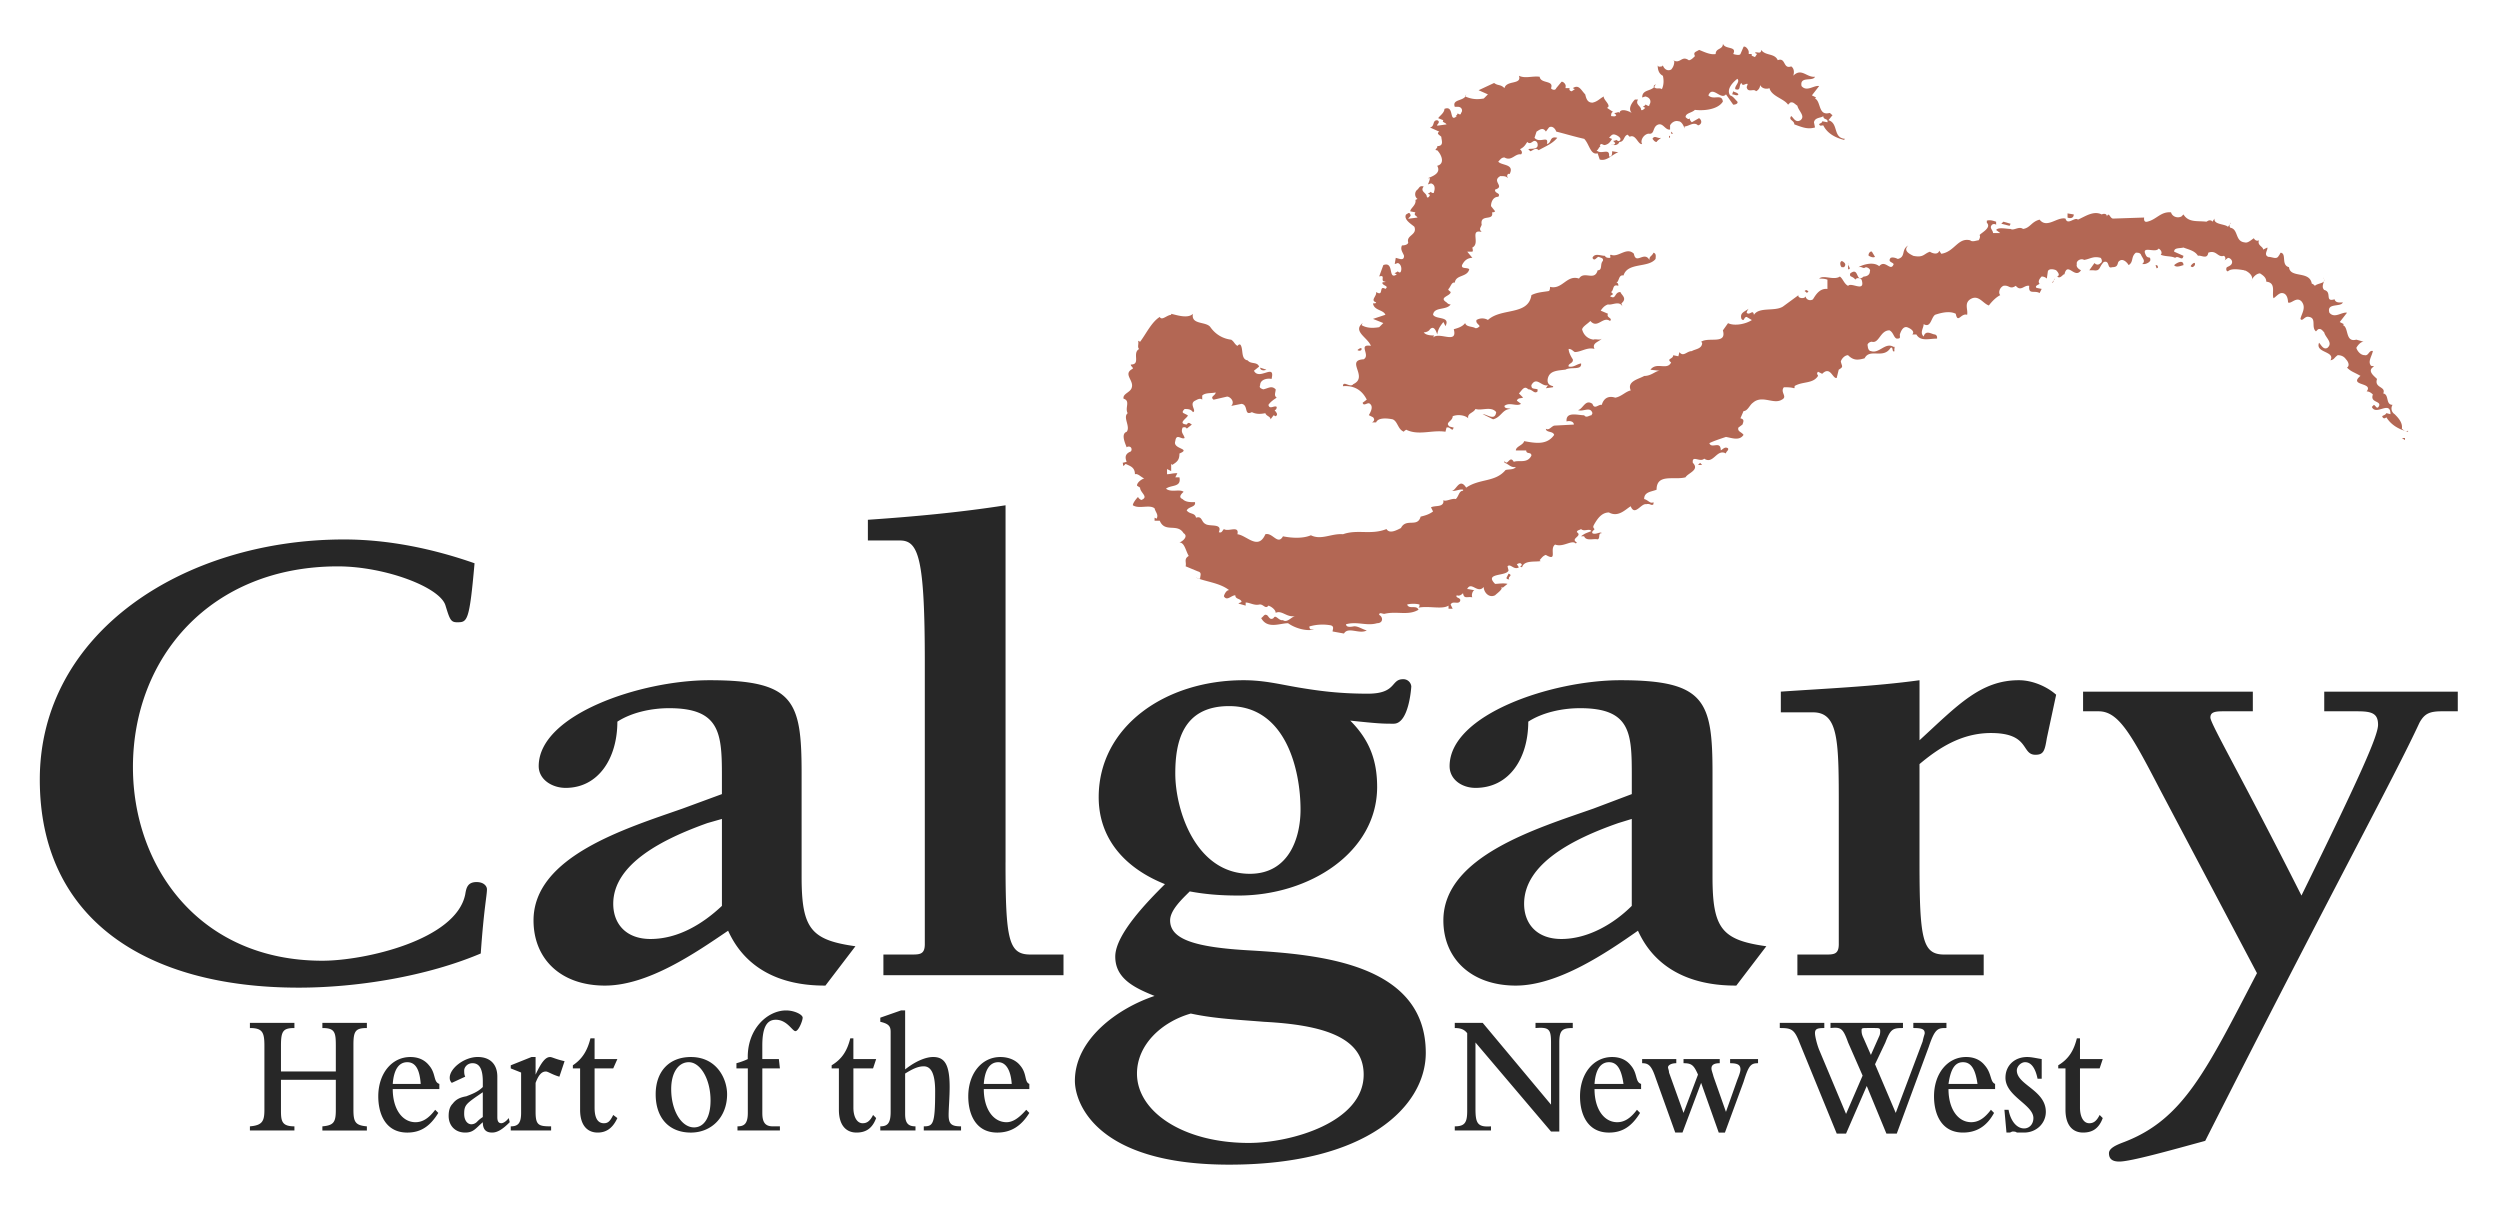 <svg viewBox="0 50.502 178.107 87.511" xmlns="http://www.w3.org/2000/svg" style="max-height: 500px" width="178.107" height="87.511"><g clip-rule="evenodd" fill-rule="evenodd"><path d="M0 0h192.756v192.756H0V0z" fill-opacity="0" fill="#fff" data-darkreader-inline-fill="" style="--darkreader-inline-fill: #1e1e2e;"/><path fill="#272727" d="M32.553 94.834c-.442 0-.516-.221-.811-1.18-.369-1.327-4.351-2.802-7.669-2.802-9.07 0-14.602 6.49-14.602 14.306 0 7.08 4.72 13.789 13.496 13.789 3.023 0 9.513-1.475 10.176-4.719.074-.443.147-.885.812-.885.516 0 .737.295.737.516 0 .443-.222 1.402-.442 4.572-3.835 1.623-8.775 2.434-12.979 2.434-10.84 0-18.436-4.867-18.436-14.822 0-10.472 10.25-17.108 21.681-17.108 3.171 0 6.342.664 9.292 1.696-.37 4.203-.517 4.203-1.255 4.203zM51.432 115.039c-1.328 1.254-3.097 2.359-5.088 2.359-1.77 0-2.655-1.105-2.655-2.506 0-2.877 3.613-4.646 6.71-5.752l1.033-.295v6.194zm-2.803-6.932c-3.982 1.402-10.619 3.393-10.619 7.965 0 2.729 1.917 4.646 5.088 4.646 3.097 0 6.489-2.361 8.775-3.91 1.696 3.762 5.531 3.91 6.932 3.91l2.138-2.803c-3.171-.443-3.834-1.254-3.834-4.941V105.6c0-5.16-.517-6.637-6.563-6.637-4.867 0-12.167 2.434-12.167 6.121 0 .959.958 1.549 1.917 1.549 2.36 0 3.687-2.139 3.687-4.719 1.033-.664 2.434-.959 3.687-.959 3.613 0 3.761 1.77 3.761 4.793v1.328l-2.802 1.031zM71.637 111.943c0 5.529.221 6.562 1.77 6.562h2.36v1.475H62.936v-1.475h1.991c.59 0 .959 0 .959-.738V97.709c0-7.447-.442-8.701-1.77-8.701H61.83v-1.475c3.244-.222 6.489-.517 9.808-1.033v25.443h-.001zM83.731 105.6c0-2.211.516-4.793 3.835-4.793 4.056 0 5.088 4.572 5.088 7.375 0 1.99-.811 4.572-3.613 4.572-3.835 0-5.31-4.498-5.31-7.154zm13.421 21.461c0 3.391-5.162 4.867-8.186 4.867-4.646 0-7.964-2.213-7.964-4.941 0-2.064 1.77-3.688 3.835-4.277 1.696.369 3.466.443 5.235.59 4.204.22 7.08 1.104 7.08 3.761zm.959-20.502c0-1.844-.516-3.318-1.917-4.719 2.064.221 2.359.221 3.097.221 1.105 0 1.254-2.654 1.254-2.654a.566.566 0 0 0-.59-.516c-.885 0-.443 1.031-2.508 1.031-2.138 0-3.613-.221-4.941-.441-1.327-.223-2.434-.518-3.908-.518-5.604 0-10.324 3.318-10.324 8.334 0 2.875 1.77 5.014 4.72 6.193-1.106 1.107-3.54 3.541-3.54 5.162 0 1.549 1.327 2.213 2.802 2.803-2.655.885-5.678 3.098-5.678 6.047 0 1.549 1.475 5.973 10.988 5.973 9.881 0 14.01-4.203 14.01-7.963 0-6.342-7.521-7.006-12.536-7.301-3.982-.221-5.678-.812-5.678-2.139 0-.738.884-1.549 1.4-2.064 1.18.221 2.286.295 3.466.295 5.09 0 9.883-3.098 9.883-7.744zM116.252 115.039c-1.254 1.254-3.098 2.359-5.016 2.359-1.77 0-2.654-1.105-2.654-2.506 0-2.877 3.541-4.646 6.711-5.752l.959-.295v6.194zm-2.729-6.932c-3.982 1.402-10.693 3.393-10.693 7.965 0 2.729 1.992 4.646 5.162 4.646 3.023 0 6.49-2.361 8.701-3.91 1.697 3.762 5.605 3.91 7.006 3.91l2.139-2.803c-3.17-.443-3.834-1.254-3.834-4.941V105.6c0-5.16-.516-6.637-6.562-6.637-4.867 0-12.168 2.434-12.168 6.121 0 .959.885 1.549 1.844 1.549 2.434 0 3.76-2.139 3.76-4.719 1.033-.664 2.434-.959 3.688-.959 3.613 0 3.688 1.77 3.688 4.793v1.328l-2.731 1.031zM136.752 103.24c2.729-2.506 4.352-4.277 7.08-4.277.959 0 1.99.443 2.654 1.033l-.664 3.098c-.146.885-.221 1.18-.811 1.18-1.033 0-.369-1.549-3.172-1.549-2.064 0-3.686 1.033-5.088 2.213v7.006c0 5.529.221 6.562 1.77 6.562h2.803v1.475h-13.273v-1.475h1.99c.592 0 .959 0 .959-.738v-9.66c0-4.793 0-6.857-1.844-6.857h-2.285v-1.475c3.244-.223 6.637-.369 9.881-.812v4.276zM175.1 101.176h-1.107c-.885 0-1.254.148-1.621.811-1.844 3.982-6.121 11.727-15.266 29.793-2.434.664-5.309 1.475-6.121 1.475-.441 0-.736-.146-.736-.59 0-.369.516-.59 1.105-.811 4.203-1.623 5.826-5.088 9.439-12.021l-6.932-13.125c-2.064-3.982-2.949-5.531-4.352-5.531h-1.105v-1.4h12.094v1.4h-2.139c-.59 0-.885.074-.885.443 0 .441 2.139 4.055 6.488 12.684 4.352-8.85 5.457-11.43 5.457-12.168 0-.811-.441-.959-1.475-.959h-2.359v-1.4h9.514v1.399h.001zM20.017 129.641c0 .738.073 1.105.958 1.105v.295h-3.171v-.295c.885-.072 1.033-.367 1.033-1.18v-4.572c0-.957-.148-1.252-1.033-1.252v-.369h3.171v.369c-.811 0-.958.221-.958 1.252v1.844h3.908v-1.844c0-.957-.074-1.252-.958-1.252v-.369h3.17v.369c-.811 0-.958.221-.958 1.18v4.645c0 .885.148 1.107.958 1.18v.295h-3.17v-.295c.811-.072.958-.295.958-1.18v-2.139h-3.908v2.213zM27.981 127.723c.074-1.031.442-1.547 1.033-1.547.59 0 .885.516.958 1.547h-1.991zm3.023 1.843c-.442.59-.885.885-1.401.885-.958 0-1.623-.957-1.623-2.359h3.32v-.369c-.443-.146-.222-.736-.738-1.326-.295-.369-.737-.59-1.327-.59-1.327 0-2.286 1.18-2.286 2.801 0 1.254.516 2.582 2.065 2.582.958 0 1.622-.443 2.212-1.4l-.222-.224zM36.314 130.451c-.516.518-.885.738-1.253.738-.442 0-.664-.221-.664-.738-.517.443-.664.738-1.254.738-.737 0-1.18-.516-1.18-1.18 0-.369.074-.664.295-.885.221-.295.516-.443.959-.518.368-.146.811-.293 1.18-.662v-.369c0-.885-.221-1.328-.737-1.328-.369 0-.59.295-.59.518 0 .146 0 .295.074.441l-.958.443c-.147-.148-.147-.295-.147-.369 0-.664 1.032-1.475 1.991-1.475.885 0 1.401.516 1.401 1.4v2.877c0 .295.074.441.295.441.074 0 .295-.074.517-.369l.071.297zm-1.917-2.137c-1.18.811-1.328.885-1.328 1.547 0 .443.221.738.516.738a.565.565 0 0 0 .369-.148c.147-.146.221-.221.442-.367v-1.77h.001zM37.125 126.912v2.877c0 .736-.222.957-.738.957v.295h2.876v-.295c-.885 0-1.106-.072-1.106-1.031v-2.064c.221-.59.442-.812.737-.812.147 0 .442.223.959.369l.369-1.105c-.664-.148-.885-.295-1.033-.295-.295 0-.59.295-1.032 1.254v-1.254h-.295l-1.475.59v.221l.738.293zM43.983 130.156c-.369.812-.885 1.033-1.401 1.033-.738 0-1.254-.516-1.254-1.623v-2.949h-.516v-.221c.664-.443 1.032-1.033 1.253-1.918h.295v1.475h1.623l-.295.664H42.36v2.803c0 .59.148 1.105.664 1.105.295 0 .442-.146.664-.59l.295.221zM47.818 128.092c0-1.18.517-1.916 1.254-1.916.812 0 1.549 1.18 1.549 2.729 0 1.18-.443 1.916-1.18 1.916-.885-.001-1.623-1.18-1.623-2.729zm-1.106.369c0 1.695.958 2.729 2.507 2.729 1.475 0 2.581-1.105 2.581-2.729 0-1.105-.737-2.654-2.581-2.654-1.549 0-2.507 1.031-2.507 2.654zM52.464 126.248c.295-.072.664-.221.811-.295-.074-2.139 1.401-3.465 2.729-3.465.59 0 1.18.295 1.18.516s-.294.959-.516.959c-.222 0-.59-.811-1.401-.811-.664 0-.958.59-.958 1.842v.959h1.18l.074.664H54.31v3.172c0 .59.147.957.737.957h.516v.295H52.54v-.295c.442 0 .737-.146.737-.957v-3.172h-.811v-.369h-.002zM62.419 130.156c-.295.812-.812 1.033-1.401 1.033-.737 0-1.253-.516-1.253-1.623v-2.949h-.516v-.221c.737-.443 1.106-1.033 1.327-1.918h.221v1.475h1.623l-.221.664h-1.401v2.803c0 .59.221 1.105.664 1.105.295 0 .517-.146.738-.59l.219.221zM65.812 130.746c.664 0 .811-.146.811-2.506 0-1.254-.295-1.77-.811-1.77-.369 0-.738.146-1.328.516v2.875c0 .664.222.885.738.885v.295h-2.507v-.295c.516 0 .737-.221.737-1.031v-5.678c0-.369-.074-.59-.737-.738v-.295l1.475-.516h.295v4.203c.738-.59 1.475-.885 1.991-.885.812 0 1.18.516 1.18 2.139 0 .736-.073 1.549-.073 1.99 0 .664.221.811.885.811v.295h-2.655v-.295h-.001zM70.088 127.723c.074-1.031.443-1.547 1.033-1.547.516 0 .885.516.958 1.547h-1.991zm3.024 1.843c-.516.59-.958.885-1.401.885-.958 0-1.623-.957-1.623-2.359h3.245v-.369c-.369-.146-.147-.736-.664-1.326-.295-.369-.811-.59-1.401-.59-1.328 0-2.286 1.18-2.286 2.801 0 1.254.516 2.582 2.065 2.582.959 0 1.696-.443 2.286-1.4l-.221-.224zM105.117 124.773v4.721c0 1.031.146 1.326 1.105 1.252v.295h-2.58v-.295c.736 0 .885-.295.885-1.105v-5.531c-.223-.295-.518-.367-.885-.367v-.369h1.99l4.867 5.826v-4.426c0-.959-.148-1.105-1.105-1.031v-.369h2.654v.369c-.738 0-.959.146-.959 1.031v6.342h-.59l-5.382-6.343zM113.598 127.723c.072-1.031.441-1.547 1.031-1.547s.885.516 1.033 1.547h-2.064zm3.023 1.843c-.443.59-.885.885-1.402.885-.959 0-1.621-.957-1.621-2.359h3.318v-.369c-.443-.146-.223-.736-.738-1.326-.295-.369-.736-.59-1.326-.59-1.328 0-2.287 1.18-2.287 2.801 0 1.254.516 2.582 2.064 2.582.959 0 1.623-.443 2.213-1.4l-.221-.224zM122.447 131.189l-1.254-3.539-1.328 3.539h-.516l-1.402-3.908c-.295-.885-.516-1.033-.957-1.033v-.295h2.434v.295c-.369 0-.59.148-.59.295 0 .074.072.223.072.369l1.033 2.877 1.031-2.729c-.295-.664-.441-.812-1.031-.812v-.295h2.58v.295c-.441 0-.59.148-.59.369 0 .148.074.295.148.59l.885 2.508.811-2.287c.148-.367.221-.59.221-.736 0-.295-.146-.443-.736-.443v-.295h1.99v.295c-.516 0-.664.148-1.031 1.328l-1.328 3.613h-.442v-.001zM128.199 124.773c-.369-.959-.592-1.031-1.402-1.031v-.369h3.172v.369c-.518 0-.664.072-.664.367 0 .223.146.812.295 1.18l1.918 4.572 1.18-2.729-1.033-2.359c-.369-1.031-.516-1.105-1.254-1.031v-.369h5.162v.369c-.736 0-.885.072-1.254 1.031l-.736 1.549 1.475 3.467 1.916-5.09c.074-.367.148-.516.148-.59 0-.295-.221-.367-.811-.367v-.369h2.359v.369c-.59 0-.811 0-1.254 1.326l-2.285 6.195h-.738l-1.4-3.393-1.475 3.393h-.664l-2.655-6.49zm5.678-.441c.074-.148.074-.295.074-.369 0-.221-.074-.221-.443-.221h-.441c-.369 0-.443 0-.443.146 0 .148 0 .295.146.59l.518 1.18.589-1.326zM142.062 129.789c-.518.957-1.254 1.4-2.213 1.4-1.549 0-2.064-1.328-2.064-2.582 0-1.621.959-2.801 2.285-2.801.59 0 1.033.221 1.328.59.516.59.369 1.18.738 1.326v.369h-3.32c0 1.402.664 2.359 1.623 2.359.516 0 .959-.295 1.4-.885l.223.224zm-1.179-2.066c-.148-1.031-.443-1.547-1.033-1.547s-.885.516-1.033 1.547h2.066zM142.947 131.189h.221c.074 0 .148-.074.221-.074.074 0 .223 0 .295.074h.518c.885 0 1.549-.664 1.549-1.475 0-1.549-2.066-1.918-2.066-2.949 0-.295.295-.59.59-.59.443 0 .738.441.887 1.18h.295v-1.402c-.443-.072-.738-.146-1.033-.146-.885 0-1.549.59-1.549 1.475 0 1.326 1.99 1.918 1.99 2.875 0 .443-.295.738-.662.738-.518 0-.959-.516-1.107-1.328h-.295l.146 1.622zM149.805 130.156c-.295.812-.811 1.033-1.4 1.033-.738 0-1.254-.516-1.254-1.623v-2.949h-.516v-.221c.736-.443 1.105-1.033 1.326-1.918h.223v1.475h1.621l-.221.664h-1.4v2.803c0 .59.221 1.105.662 1.105.295 0 .518-.146.738-.59l.221.221zM183.506 99.775l.074 1.18h-.148c-.146-.59-.369-.812-1.105-.812h-.369v3.467c0 .664.074.811.59.811v.223h-2.064v-.223c.516-.072.59-.146.59-.811v-3.467h-.443c-.662 0-.957.223-1.031.812h-.221l.146-1.18h3.981zm6.416 0v.221c-.518.008-.518.105-.518.811v2.803c0 .705 0 .803.518.811v.223h-2.139v-.223c.59 0 .664-.146.664-.811v-2.949l-1.697 3.982h-.146l-1.697-3.908v2.875c0 .664.074.811.518.811h.221v.223h-1.695v-.223c.516 0 .662-.072.662-.811v-2.803c0-.736-.072-.811-.662-.811v-.221h1.547l1.549 3.465 1.402-3.465h1.473z" data-darkreader-inline-fill="" style="--darkreader-inline-fill: #191926;"/><path fill="#b36754" d="M123.479 54.349s.443.147.516 0l.223-.517c.146-.074.367.222.367.369v.147h.223c-.074.147.074.147.221.221l.146-.221-.146-.074c.074-.147.443.148.443-.221.295.442.957.221 1.18.737.59-.221.367.664.957.442.223.147.223.442.148.664.59-.59.959.147 1.549.073-.148.369-1.105-.073-.959.664.369.442.885-.074 1.254 0l-.516.663.295.148-.074.074c.441.221.221 1.253 1.031 1.032.074 0 .148.147.223.147l-.295.369c.736.222.295 1.254 1.18 1.328l-.074.074c-.59-.147-1.18-.443-1.475-1.033-.148 0-.221.074-.295-.073 0-.074.221-.074.221-.222l.369.074c.074-.294-.295-.147-.295-.442-.148.148-.59.074-.664.442l.074.369c-.516.147-.885 0-1.475-.221 0-.295-.443-.295-.223-.59.148.074.297.517.664.295.369-.295-.146-.664-.221-1.032-.221-.147-.295-.295-.516-.221l-.148.147c-.295-.442-1.18-.59-1.326-1.18-.148.074-.518.074-.664-.221a.497.497 0 0 1-.295.442c-.148-.221-.59.147-.664-.295l.074-.221c-.148-.074-.369.221-.443-.074-.221.147 0 .59-.441.443-.074-.221.367-.516.146-.738-.295.222-.811.738-.516 1.18.221.074.295.222.516.442.074.148-.146.222-.295.222l-.516-.737c-.369.442-.959-.664-1.254.073.369.369.959-.147 1.033.442-.369.59-1.402.664-1.992.59-.221.221-.664.221-.664.516.074.074.223.221.295.074 0 .147.074.221.148.294l.516-.294c.221.147.221.442-.074.516-.295-.295-.662.074-.957.074v.147c-.074-.222-.223-.517-.443-.517-.295-.074-.516.148-.59.295v.295c-.369.074-.516-.59-.959-.295-.295.222-.146.664-.59.59-.369.074-.59.517-.441.738-.297.074-.443-.738-.887-.516l-.146-.147c-.295.073-.221.516-.59.516-.074.221-.369.295-.59.147.146.147.295 0 .295-.074l-.148-.147c-.072 0 .148 0 .223-.074-.074-.074.146.147.221.074.221-.147-.074-.369-.295-.442-.221-.074-.295.073-.443.221.074 0 .148.074.223.074-.148.221-.223.369-.518.442-.146 0-.146-.074-.295-.074l-.072.147.072.074c-.146-.074-.146.221-.295.221.295.369.959-.221.885.442.223.074.223-.221.223-.369l.441.074c-.441.147-.811.664-1.326.516l-.148-.442c-.516.147-.59-.664-.959-1.032-.664-.147-1.4-.369-1.99-.516-.074-.221-.295-.443-.518-.295l-.221.295c-.221-.369-.516-.074-.664 0l-.146.442c.369.442 1.031-.221.885.442.369-.074.146-.59.738-.442-.369.442-.812.59-1.328.885-.221-.221-.369 0-.59.074l-.148-.147c.148-.074.738.074.664-.369 0-.074-.074-.221-.221-.221-.148 0-.295.295-.516.074-.148.221-.223.369-.518.516.074.074.223.221.074.369-.443-.074-.664.516-1.18.221-.221 0-.295.147-.443.295.223.295 1.18.147.812.885-.148-.074-.223.147-.148.221v.073c-.074-.147-.295-.147-.516-.147-.664.369.369.738-.369.959-.074.295.443.222.221.516-.367 0-.516.369-.516.664l.295.369c-.074.073-.146.073-.221.073.146.664-.885.074-.738.885-.072.221-.221.295 0 .516-.885-.221-.072.812-.664 1.106 0 .074.074.222 0 .295h-.367l.367.442c-.367 0-.59.221-.736.516-.074.295.369.147.516.295-.146.59-.959.369-1.031.958-.223-.074-.295.295-.443.442-.074.074.074.148.148.222 0 .295-.887.369-.295.737.072.074.146.147.295.147-.295.442-1.182.147-1.254.737.221.369 1.254.074.885.812l-.148-.295c-.295.369-.369.516-.441.885-.074-.221-.223-.664-.518-.369-.072.148-.295.222-.441.222.146.221.59.221.736.221l-.072.147c.441-.442 1.77.517 1.475-.59.221-.073.59-.147.811-.442.074.295.516.222.738.369.146 0 .221-.074.295-.147-.074-.147-.295-.222-.223-.443a.803.803 0 0 1 .812 0c.959-.885 2.875-.295 3.098-1.77.441-.221.885-.221 1.252-.294.074-.074.074-.222.074-.295.885.222 1.18-.885 2.064-.59.369-.59 1.107.221 1.328-.59.369 0 .148-.442.369-.664.072-.221-.148-.221-.295-.294-.148 0-.295.369-.443.074.148-.369.59-.147.885-.147.074.147.223.147.369.147.074-.074-.074-.221.074-.221.516.221 1.105-.59 1.623-.074.146.811.736-.221 1.105.442 0-.295.146-.221.295-.517.221.074.146.295.146.443-.516.664-1.99.221-2.285 1.18-.369-.074-.295.442-.516.516.146 0 .146.147.146.222-.441-.147-.295.295-.516.442l.146.147-.221.147c.443.295.295-.295.738-.295.072.221.516.442.072.811l.074.221c-.221-.442-.736-.074-1.031-.147-.223.074-.369.221-.518.442l.518.221c-.148.295.367.295.146.516-.516-.369-.885.59-1.4 0-.223.222-.518.369-.59.59.072.295.295.664.811.738.146-.074.443.074.59-.074-.146.221-.736.295-.516.737-.518-.147-.959.222-1.402.222-.146-.074-.221-.222-.441-.222 0 .222.146.516.295.737.074.295-.369.295-.295.517.369.073.516-.148.885-.222.074.517-.738.222-1.105.442-.59.074-1.107.074-1.254.59-.074.295 0 .516.367.59v.074l-.516.074.148-.221c-.443.147-.812-.664-1.18 0 0 .295.146.221.441.295v.147c-.221.222-.369-.147-.664-.147-.295-.295-.441.074-.664.295l.297.295c-.148.074-.369 0-.443.222l.295.221c-.295.222-.811-.147-1.18.147 0 .222.295.148.441.222-.59 0-.662.59-1.252.737l-.738-.369c.295 0 .885.516.959-.148-.369-.442-1.033-.073-1.475-.221-.148.295-.59.295-.518.664-.221-.221-.736-.295-1.105-.147 0 .369-.59.442-.221.737l.295.074-.074.147c-.146 0-.221-.221-.441-.147l-.074.295c-.959-.147-1.918.295-2.803-.147-.074.074-.148.074-.148.147-.441-.147-.441-.737-.811-.885-.369-.074-1.031-.147-1.18.221h-.295c.148-.074.221-.221.074-.369l-.295-.147c.074-.147.369-.59.074-.812-.148-.147-.443.222-.518-.073l.295-.222c-.295-.59-.811-1.032-1.695-.958 0-.442.516.147.737-.147 1.106-.516-.59-1.696.737-1.77.516-.295-.442-1.106.516-.958-.221-.59-1.327-1.032-.59-1.623l-.074.147c.369.222.812.222 1.254.147l.295-.295-.736-.295.885-.295c-.148-.369-.811-.295-.885-.811.146 0 .221 0 .221-.074-.441-.147.074-.442 0-.737.59.369.148-.517.664-.222.295-.221-.221-.221-.221-.442.072-.074.221 0 .221-.074-.443 0 .074-.516-.443-.369l.295-.811c.812-.295.295 1.106.959.664l-.146-.074c-.074 0 .146-.074.221-.147-.074-.074.148.221.221 0 .074-.221 0-.516-.221-.59l-.221.074.072-.442c.297.074.59.221.59-.147-.072-.222-.293-.442-.146-.738.221 0 .443-.074.443-.221-.148-.516.662-.516.441-1.106-.146-.147-.811-.516-.59-.885.074 0 .221-.221.295 0 .148.147-.369.369 0 .294l.516-.069c-.072-.147-.295-.147-.146-.369l-.369-.073c0-.221.443-.443.369-.812l.146-.074c-.221-.147-.221-.516 0-.664.148-.147.148-.295.443-.221-.295.369.221.443.221.737.074.147.221-.074.221-.147l-.146-.074s.146-.073.221-.147c-.074 0 .221.221.221 0 .074-.221.074-.516-.221-.59l-.221.074c.074-.147.146-.369.146-.443h-.146c.369-.147.959-.368.664-.884.59-.148.295-.812 0-1.106-.295 0 .072-.147 0-.295.516 0 .295-.442.295-.664-.148-.147-.369-.222-.148-.369l-.664-.295c.369-.073.148-.516.518-.516.369.147-.295.443.146.369l.518-.073c-.074-.148-.369-.148-.223-.295l-.369-.147c.074-.148.443-.369.443-.664.738-.295.295 1.033.885.516h-.074c-.072 0 .074 0 .148-.221-.074 0 .221.221.221 0 .148-.147.074-.442-.221-.442h-.221c-.223-.59.736-.369.811-.885l-.074.147c.516.221.885.221 1.328.147l.295-.295-.664-.295 1.105-.517c.295.222.443.074.738.369.146-.59 1.254-.221 1.031-.884.443.221.959 0 1.477.073.072.517 1.031.221.811.811 0 .074.295.221.369 0l.367-.442c.074-.074.369.147.297.368v.074h.295c-.074.148.072.221.146.221l.221-.147-.146-.074c.441-.294.59.148.885.443.074.295.146.59.516.59.369-.074.518-.295.811-.442-.072.221.592.664.223.811l.441.295c-.146 0-.146.221-.146.295.146 0 .295.074.369-.074l-.148-.147s.148 0 .295-.074l.074.074c.074-.369.664-.147.885 0-.295-.295 0-.737.221-.958h.221c-.221.369.223.442.223.737.074.074.221-.074.295-.147l-.148-.074c-.072 0 .148-.074.148-.147s.295.221.295 0c.146-.222.074-.516-.295-.59l-.221.074c0-.664.811-.369.957-.958l-.146.147c.146.295.441.073.59.221.146-.295.146-.664.074-.958-.295-.148-.369-.443-.369-.738.074.147.146.074.295.074l.074-.074c.072.221.295.442.59.295a.843.843 0 0 0 .221-.59l-.074-.074c.516.295.59-.369 1.107 0 .146 0 .295-.147.441-.295-.146-.295.074-.295.295-.442.369.147.812.369 1.18.295 0-.442.518-.295.518-.737.142.44 1.026.145.732.735z" data-darkreader-inline-fill="" style="--darkreader-inline-fill: #8a4d3e;"/><path d="M124.217 54.792l.221-.222-.075.147-.146.075zM124.658 54.939v-.147h.074l-.074.147zM127.387 56.266l-.074.074c.074-.222-.441-.295-.221-.59.22.074.369.442.295.516zM122.963 56.708c-.074.148-.074-.073-.148-.073l.148-.222c0 .148.146.222 0 .295zM128.125 56.782v.074c-.074-.295-.59 0-.812-.295.222-.221.738-.147.812.221zM123.848 57.225c-.074.147-.295 0-.443 0l.074-.222c.074.075.294.075.369.222zM111.236 57.298l.149-.22v.147l-.149.073zM111.68 57.446v-.221l.074.073-.074.148zM103.348 59.364v-.148.148zM119.055 60.027v-.147l.146.147h-.146zM118.98 60.249s0 .074-.074.074v-.148c0-.001.074-.001.074.074zM118.316 60.322c.074 0-.221.147-.295.295-.146 0-.221-.147-.295-.221.149-.295.37 0 .59-.074zM101.65 65.558c-.074-.074-.221 0-.146-.147l.221.073-.075.074zM150.1 65.927c.148-.369.223.147.443.147l2.213-.074s-.074.369.221.295c.662-.147.959-.737 1.695-.664.074.295.443.442.738.295l.146-.147c.369.59.959.442 1.623.516.074 0 .146-.147.369-.074l.072.074.148-.222c-.074.443.736.369.959.59l.221-.295c-.146.074-.146.369 0 .369.516.147.295.959.959 1.032.221.074.441-.147.664-.295.072.147.221.222.367.147-.146.369.297.442.297.664l.293-.148c.074.148-.293.517.074.664.295 0 .59.221.738-.074.074-.074.074-.147.146-.222.443.074 0 .885.59 1.033.074.811 1.475.221 1.623 1.18.074 0 .148.073.221.147.223-.222.885-.147.59-.59.223.221-.221.59.074.885.59.147 0 .885.738.664.072.295.441.221.59.221-.148.369-1.18 0-.959.737.369.442.885-.074 1.254 0l-.518.664.295.148-.072.073c.441.147.146 1.254.959 1.033l.516.147c-.221 0-.443.295-.516.442.072.221.295.516.59.516.295.074.295-.369.59-.295-.074.369-.369.737-.148 1.033.074.074.148 0 .221.074-.516.295 0 .664.223.885-.223.664.664.516.441 1.032.443.074.148.811.664.811a.48.48 0 0 0 .148.664c.221.221.59.59.516 1.032.146.147.295.221.441.147v.074c-.59-.147-1.18-.442-1.547-1.032-.074.074-.223.147-.297-.074.074-.074.223-.074.297-.221l.293.074c0-1.033-1.031.147-1.326-.516l.146-.148c.148.074.223.369.369.074.148-.368-.664-.221-.441-.811-.148-.148-.295-.222-.443-.222.516-.664-1.326-.369-.441-1.106-.518-.295-.664-.295-.959-.59.221-.147.074-.442-.074-.59-.148-.221-.369-.295-.59-.295-.295.221-.221.295-.516.369.367-.664-1.107-.517-.812-1.254.148.147.295.516.59.369.443-.369-.146-.738-.221-1.106-.146-.148-.221-.295-.441-.222l-.148.148c-.369-.295.074-.958-.516-1.033-.295-.074-.443.369-.59.147.072-.369.441-.811.072-1.253-.367-.369-.736.221-.957.074 0-.221-.074-.664-.443-.664-.221 0-.441.295-.59.369-.146-.369.221-1.106-.516-1.18 0-.294-.221-.442-.443-.59-.295 0-.59.369-.59.516.148-.368-.295-.664-.516-.737-.443-.074-.959-.147-1.18.074-.148 0-.148-.221-.074-.295.148-.074.369-.147.369-.369 0-.147-.148-.295-.295-.295l-.295.221c.146-.073.146-.294 0-.368-.443.147-.518-.442-1.107-.222-.072.517-.516.148-.736.222-.221-.369-.664-.442-1.033-.59-.295.074-.664 0-.664.295l.664.295c-.074.442-.369-.074-.59.147-.295-.147-.664-.074-1.031-.221.146-.148 0-.369-.148-.442-.221.369-1.328-.295-.885.516.146.221.295 0 .295.295 0 .147-.295.295-.441.295h-.148c.295-.222 0-.442-.074-.664-.074-.148-.221-.148-.369-.148-.367.295-.146.664-.516.885-.074-.147-.441-.59-.736-.221-.074.221-.074.369-.443.369-.369.147-.146-.516-.59-.369-.369.369-.221.664-.738.59h-.295l.369-.516c.148.147.295.147.443 0 .146-.074.072-.295 0-.369-.518-.147-.738.074-1.18.147-.223-.147-.59.073-.518.295-.072.221.148.369.295.442-.441.664-.959-.664-1.18.295-.074-.074-.295.369-.516.147.221-.073.074-.295-.074-.442-.146-.074-.516-.147-.59.074l-.074.516a.561.561 0 0 0-.367-.147c-.148.147-.295.369-.148.517-.074.073-.369.147-.221.294l.369.074-.148.295c-.369-.221-.811.147-.738-.516-.367-.074-.59.442-.957 0-.443.295-.443-.074-.885 0-.295.147-.369.516-.223.663-.295.148-.59.443-.811.738-.443-.147-.738-.811-1.328-.442-.441.295-.146.737-.221 1.106-.441-.147-.664.664-.811-.074-.443-.221-1.033-.074-1.475.074-.295.222-.295.959-.812.664 0 .295-.295.59 0 .885.148-.517.59-.147.812-.147.146.073.146.147.146.295-.59 0-1.18.221-1.475-.295h-.295c.221-.221-.146-.442-.369-.517-.295-.073-.441.295-.516.517 0 .221.074.295-.221.295-.223-.074-.223-.442-.518-.59-.662 0-.736.959-1.254.812-.146 0-.367.147-.293.295 0 .147.072.369.221.369.59.221 1.031-.664 1.621-.295.148-.074 0 .221.074.295-.221.147-.074-.369-.295-.221-.516.811-1.475 0-1.844.737-.516.148-.811.148-1.18-.221-.221 0-.441.221-.516.442.074.369.221.369-.148.59l-.146.59c-.295.074-.443-.885-1.033-.295l-.295-.148c-.146.148 0 .222 0 .295-.369.59-1.105.369-1.695.737.074 0 0 .147 0 .147-.223-.074-.518-.074-.738-.074-.295.369.295.664-.146.885-.59.369-1.402-.368-2.064.222-.223.147-.369.59-.664.59l-.223.516c.295.074.223.221.148.442l-.295.221c-.074.295.221.295.369.517-.295.442-.812.221-1.254.147-.443.147-.885.294-1.18.442.146.442.811-.222.811.516.148-.074.295-.295.516-.148.074.148-.146.222-.146.369-.664-.369-.885.811-1.549.369-.295.295-.885-.295-.811.295.516.516-.369.737-.518 1.033-.811.221-2.064-.295-2.064.884-.369.148-.885.148-.885.664.295.074.443.369.664.221v.147c-.148.147-.221-.074-.518 0-.367-.074-.811.885-1.105.147-.369.221-.885.812-1.549.442-.516 0-.811.442-1.031.811-.074.148-.148.221 0 .369 0 .074-.221.147-.148.295.221.147.59-.148.664 0-.295 0-.074.369-.295.442-.295-.074-.811.147-.959-.221h-.221c.295-.221.369-.221.738-.369-.148-.221-.518.074-.738-.147-.074.074-.295.074-.295.222.441.295-.516.442 0 .737l-.074.074c-.295-.295-.885.295-1.475.074-.443.295.221 1.254-.664.737-.221.074-.295.221-.441.369l.072.073c-.441.074-1.18-.073-1.326.443l-.148-.074c.074 0 .074-.074.148-.074-.074-.221-.223-.147-.369-.073l.146.221c-.367.221-.59-.295-.811-.074l.074.295c-.148.442-1.77.147-.959.958.221 0 .59-.074.885 0l-.369.295v-.074h-.072c.146.147-.295.442-.443.59-.441.221-.811-.221-.811-.59-.443.517-.885-.442-1.18.147.146 0 .367.074.516.074-.148.074-.221.369-.148.516-.367-.074-.59.147-.662-.295-.148.147-.295.221-.443.147-.146.221.369.147.221.443-.146.221-.516-.074-.662.221l.146.295h-.295v-.222c-.441.295-1.4 0-2.139.148.074-.074.074-.148.074-.221-.221-.074-.664-.074-.885 0 .146.369.664 0 .811.369-.736.442-1.549.074-2.434.294-.146 0-.369-.147-.369.074.295.147.295.59-.146.59-.738.221-1.401-.147-2.212.074 0 .295.516.147.59.147.295 0 .589.221.884.295-.516.295-1.327-.295-1.622.221l-.812-.147c0-.147.147-.369-.147-.442a3.37 3.37 0 0 0-1.475.074c-.074 0 0 .221.074.221h.221c-.517.147-1.327-.073-1.844-.442-.59 0-1.475.442-1.917-.369.147-.074.221-.295.368-.221.148 0 .222.442.517.221.147-.295.368.221.664.147.295.221.59-.221.885-.295-.59.147-.959-.442-1.401-.221 0-.221-.295-.442-.516-.517-.222.295-.369-.147-.664-.073-.369.073-.664-.147-.958-.147v.221l-.517-.147c.074-.073.222-.073.222-.147-.074-.222-.442-.148-.442-.443-.295 0-.59.443-.812.074 0-.074.148-.442.369-.442-.664-.516-1.623-.59-2.36-.885.074 0 .148.074.295.074 0-.221.147-.442-.147-.517l-.885-.368c.074-.295-.147-.517.222-.738-.222-.369-.295-.958-.664-.958.221-.074.664-.442.295-.664-.443-.738-1.328 0-1.696-.885h-.369v-.221l.147.073c.147-.295-.074-.442-.147-.737-.369-.295-1.106.074-1.549-.221 0-.147.222-.442.369-.59.074.147.147.147.221.221.59-.221-.074-.516-.074-.885l-.22-.142c0-.222.295-.442.517-.517-.222-.073-.443-.369-.664-.295 0-.516-.369-.59-.664-.737l-.147.147c-.074-.074 0-.147-.074-.221l.295-.074c-.147-.369-.074-.59.295-.737.074-.074.074-.222 0-.295s-.221-.074-.295 0c-.074-.221-.442-.958 0-1.106.295-.369-.295-1.032.074-1.327-.221-.369.221-.885-.295-1.033-.074-.369.516-.442.59-.811.147-.516-.664-.958.074-1.327 0-.147-.147-.147-.147-.295.737 0 .074-.811.59-1.106-.147-.147 0-.369-.074-.59l.147.074c.443-.59.811-1.401 1.401-1.77.147.295.516-.147.811-.147v-.074c.369.074 1.18.369 1.549 0-.147.811.958.516 1.253.958.369.517.885.812 1.475.885.221.147.221.295.442.442.073-.074.147-.147.221-.074.221.295 0 1.032.516 1.106.221.294.664.073.811.442l-.369.295c.369.737 1.549-.59 1.254.59-.221-.074-.812 0-.812.442-.074.147 0 .221.222.295.369-.074.59-.295.885 0 0 .221-.147.442.074.59-.221.147-.443.295-.59.516.074.369.442 0 .59.148 0 .147-.074.221-.147.221.074.147.294.295.074.443l-.147-.074-.222.295c0-.221-.295-.221-.369-.442-.369.074-.664.074-.958-.074-.59.295-.221-.516-.737-.59l-.737.147c.295-.295-.074-.664-.295-.664l-.959.221c-.295-.221.147-.295.147-.516-.295.074-.737 0-.958.221v.295c-.147-.147-.369 0-.516.074-.442.221.147.737-.147.811-.147-.221-.369-.221-.59-.221-.074.073-.222.221-.074.295l.294.147c.074.147-.811.59-.073.664.147-.221.221-.074.369 0l-.369.295c0-.074-.147-.147-.295-.074-.147.369.074.442.148.737-.222.147-.59-.369-.664.221-.221.59 1.18.516.295.885 0 .442-.147.59-.516.811l-.074-.074v.516l-.295-.147v.369c.222 0 .369-.074.737-.074l-.147.295h.295c.147.737-.59.516-.958.811.369.295.958 0 1.254.222-.074.074-.443.369-.074.516.221.221.516.221.885.221.073.369-.442.295-.59.59.221.295.59.147.663.517.443-.148.369.295.664.442.295.221 1.253-.074.959.59.221.074.221-.074.368-.222.295.222 1.106-.294.959.369.664.074 1.475 1.18 1.991 0 .516-.147.885.811 1.254.147.737.147 1.475.147 1.991-.074.737.369 1.475-.147 2.286-.074 1.032-.369 1.99.074 3.098-.369.221.369.736.074 1.031-.073.369-.737 1.18 0 1.402-.812.295-.074.59-.147.885-.368l-.148-.295c.295-.147.812 0 .885-.369v-.147c.148.147.59-.147.885-.074.223-.221.223-.59.518-.59v-.074c-.223-.074-.59.148-.885.074.367.147.59-1.033 1.105-.221.959-.664 2.064-.369 2.803-1.254.221-.074.59 0 .736-.221-.369.074-.516-.221-.811-.295v-.144c.221.442.369-.443.664.074.367-.147.959.147 1.254-.442 0-.295-.369-.074-.369-.369h-.738c0-.295.518-.369.59-.664.812.148 1.623.295 2.139-.442-.074-.295-.59-.148-.59-.443.221.147.369-.147.59-.221l1.402-.074c0-.221-.295-.295-.518-.221-.072-.737.812-.442 1.254-.442.148.221.369 0 .518 0l.072-.147c-.146-.517-.664-.074-1.031-.222.367-.073.516-.811 1.031-.442.148.442.443 0 .664.074.146-.516.516-.664.959-.516.441-.074.736-.442 1.105-.516-.295-.664.59-.811.959-1.032.516 0 .811-.369 1.105-.369l-.662-.074c.441-.59 1.18.074 1.475-.516-.369-.295.146-.222.146-.517l.369.074.074-.294c.295.368.516-.074.885-.074.221-.147.736-.147.736-.59l-.072-.074c.516-.369 1.844.221 1.549-.812l.367-.516c.443.222 1.254.074 1.697-.221l-.369-.221c-.221 0-.148.369-.369.147-.146-.442.221-.516.516-.737-.072.074-.146.221-.146.295.221.221.443-.295.516.147.369-.59 1.475-.221 2.064-.59l1.107-.812c-.074.222.441.295.516.074 0 .221.295.369.516.221.148-.221.443-.812 1.033-.738v-.664c-.221-.074-.369-.074-.59-.074.295-.295 1.033.147 1.475-.147.221.147.295.517.59.664.221-.295 1.254.516.959-.443-.148-.147-.369-.147-.443 0-.221-.294-.441-.147-.367-.442.662-.516.367.738.957.221.148 0 .443-.073.443-.369.074-.147-.146-.295-.295-.295-.221.147-.221-.074-.516 0 .221-.147 1.031-.443 1.475-.074.441-.516.811.442 1.031-.147-.072-.147-.441-.147-.221-.442.148-.074.369 0 .516.074.59-.147.223-.664.738-.959-.369.369.074.59.369.738.736.147.736-.147 1.18-.295.221.147.59.221.664-.074l.146.221c.959-.147 1.18-1.18 2.064-.959.148.147.443 0 .59 0 .074-.074.148-.295.074-.368.074-.148.885-.517.516-.885v-.147c.223-.074.443 0 .664.074v.221c-.072-.074-.221-.074-.295 0-.221.221.074.369.074.59h.516l-.295-.221c.148-.221.738-.074 1.033-.074.221.147.59-.221.885 0 .516-.074.59-.516 1.18-.664.516.664 1.254-.221 1.844-.074.146.517.664-.147.885.074.516-.221 1.105-.664 1.695-.369.147-.073.368-.073.368.148z" fill="#b36754" data-darkreader-inline-fill="" style="--darkreader-inline-fill: #8a4d3e;"/><path fill="#b36754" d="M147.74 65.779c0 .294-.295.294-.443.221v-.295l.443.074zM101.281 66v-.147h.074l-.074.147zM156.59 65.853h.072-.072zM143.168 66.59l-.59-.147.149-.148.515.148-.074.147zM157.254 67.18l-.295-.147h.367l-.072.147zM141.619 67.401c-.074-.074-.369.221-.441 0 .22 0 .295-.073.441 0zM133.582 68.803c-.148.074-.295 0-.443-.074-.072-.074.074-.369.221-.295l.222.369zM131.369 69.54h-.146c-.074 0-.223-.369 0-.443.146.074.367.222.146.443zM155.557 69.393c-.074 0-.516.221-.664 0 .148-.148.664-.443.664 0zM160.129 69.393a.407.407 0 0 1-.221.369c-.148-.074-.295-.147-.295-.295 0-.296.516-.37.516-.074zM131.664 69.688v-.442c-.074.147.295.442 0 .442zM156.369 69.393c-.074.074-.148.221-.297.074 0-.074.369-.443.297-.074zM158.506 69.319l.074.147-.074-.147zM153.713 69.466c.074.074 0 .147-.074.147l-.072-.221c.072.001.146.001.146.074zM146.191 70.646l.221-.295c-.146.074-.072.295-.221.295zM98.996 70.646v-.221l.074.074-.074.147zM112.934 70.941c.074.295 0 .59-.221.812.146-.369-.369-.295-.59-.442.147-.296.59-.518.811-.37zM165.365 71.163c0 .368-.295.295-.516.295-.074-.147-.148-.443.146-.517.15 0 .296.074.37.222zM128.861 71.31c0-.074-.146.074-.146.074 0-.074-.074-.074-.148-.147.148-.149.222-.001.294.073zM165.734 71.531c.221.148-.148.074-.148.074 0-.074.074-.074.148-.074zM97.004 75.366c0 .147-.22.147-.294.074.074-.074.294-.222.294-.074zM166.25 76.029l-.074-.073h.074v.073zM90.22 76.84c-.147.074-.442.074-.442-.147l.442.147zM110.131 77.504l-.221-.073h.295l-.074.073zM86.976 78.389l.147.074-.147-.074zM90.515 78.758c-.147.074-.221.221-.369.074v-.295c.148-.074.369 0 .369.221zM100.102 79.348c-.221.222-.516 0-.736.074.294.147.515-.664.736-.074zM107.033 79.348c-.072.222-.367.222-.516.074l-.074-.074a.812.812 0 0 1 .59 0zM89.704 79.716l-.147-.368h.221l-.074.368zM90.22 79.421l-.147-.073h.147v.073zM91.179 79.864l-.074.074.074-.074zM99.66 79.938h.221-.221zM123.479 80.159h.148-.148zM102.094 80.675c-.223.221-.518 0-.812.074.368.147.517-.664.812-.074zM102.904 81.044c.074.074 0 .147-.074.147l-.072-.147h.146zM171.338 81.855l-.221-.147h.221v.147zM110.869 81.929h-.223c.074 0 .074-.147.223-.074v.074zM121.266 83.625h-.295l.148-.147.147.147zM116.916 86.354l-.074-.074h.074v.074zM113.303 87.386h-.295c.072 0 .072-.148.295-.148v.148zM90.294 89.082c.147.221-.148.369-.295.442l.073-.516.222.074zM107.551 91.81c-.074-.073-.223 0-.223-.147l.148-.295c.37.148-.148.221.075.442zM84.763 91.589h.222-.222zM106.371 92.253c0 .369-.295.074-.443.074.074-.148.295-.148.443-.074zM103.348 93.064c0 .147-.148.147-.223.295-.146-.074-.221-.074-.146-.295h.369zM102.535 93.211c0 .148-.221.222-.295.148-.146.074.149-.221.295-.148zM99.438 93.433c-.072 0-.146.073-.293 0v-.074c.146 0 .293-.074.293.074zM96.857 94.244h.221-.221zM92.801 94.465l-.147-.073h.147v.073zM95.604 94.687c-.147-.074-.221.074-.294 0v-.147c.072.073.22-.001.294.147z" data-darkreader-inline-fill="" style="--darkreader-inline-fill: #8a4d3e;"/></g></svg>